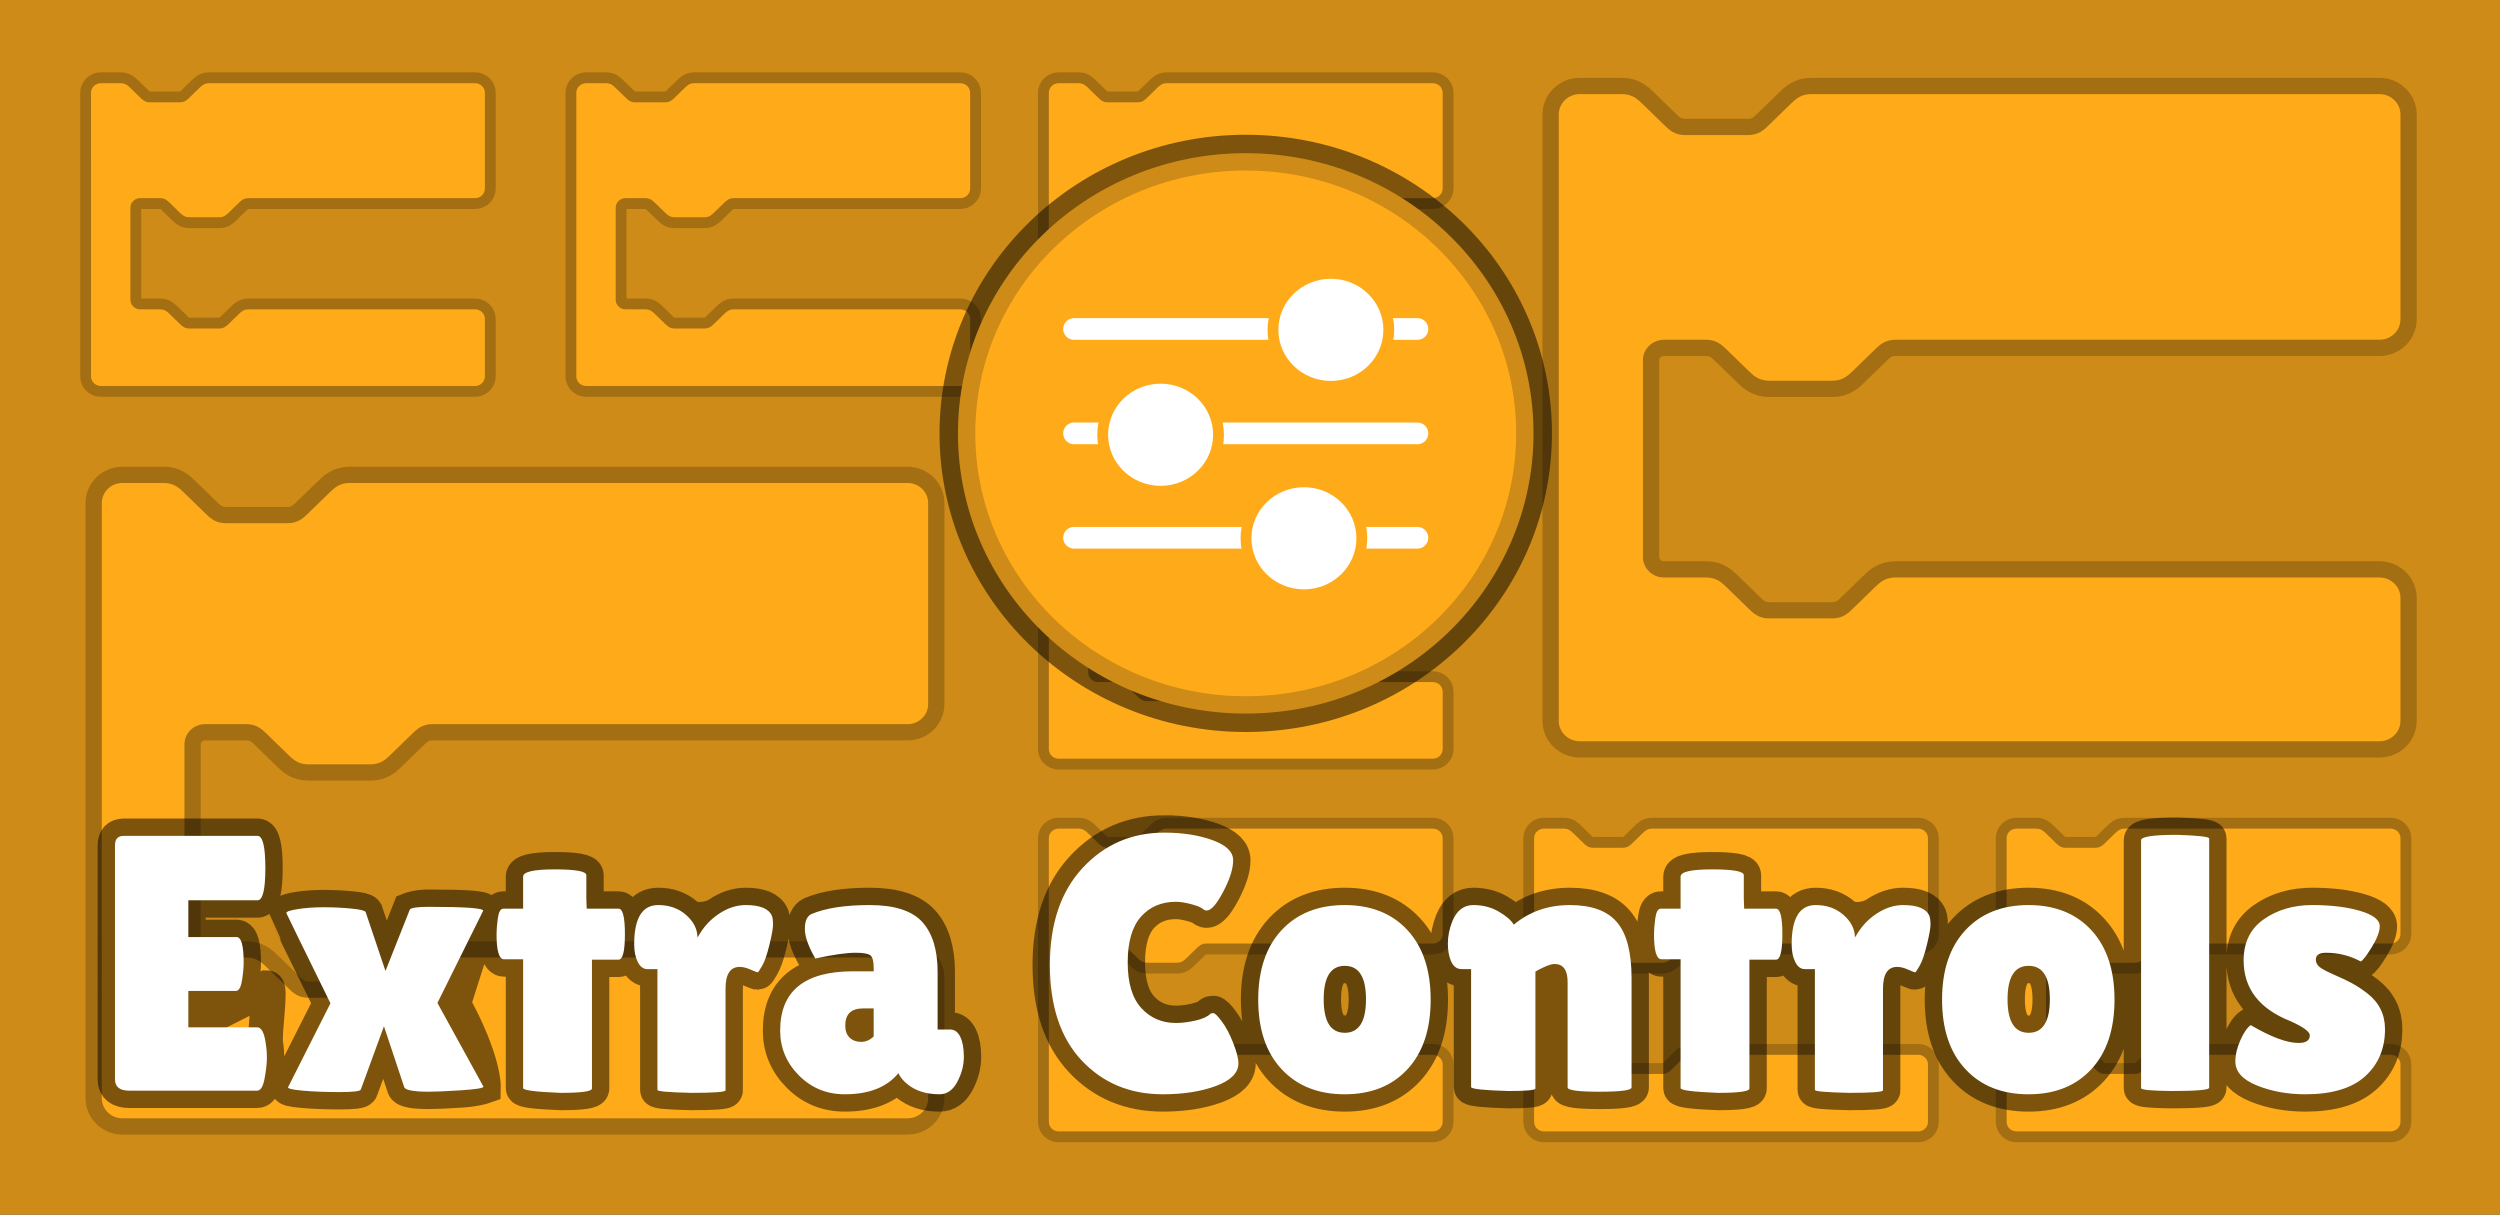<svg version="1.1" xmlns="http://www.w3.org/2000/svg" xmlns:xlink="http://www.w3.org/1999/xlink" width="576.516" height="280.099" viewBox="0,0,576.516,280.099"><rect x="0" y="0" width="576.516" height="280.099" fill="#333333" stroke="none"/><g transform="translate(-32.983,-39.701)"><g stroke-miterlimit="10"><path d="M32.983,319.799v-280.099h576.516v280.099z" fill="#cf8b17" stroke="none" stroke-width="0" stroke-linecap="butt"/><path d="M53.974,61.095c0,-1.22 1.017,-2.209 2.271,-2.209h4.541c1.135,0 1.703,0.552 2.271,1.104l2.271,2.209c0.568,0.552 1.135,1.104 2.271,1.104h6.812c1.135,0 1.703,-0.552 2.271,-1.104l2.271,-2.209c0.568,-0.552 1.135,-1.104 2.271,-1.104h61.304c1.254,0 2.271,0.989 2.271,2.209v22.088c0,1.22 -1.017,2.209 -2.271,2.209h-52.222c-1.135,0 -1.703,0.552 -2.271,1.104l-2.271,2.209c-0.568,0.552 -1.135,1.104 -2.271,1.104h-6.812c-1.135,0 -1.703,-0.552 -2.271,-1.104l-2.271,-2.209c-0.568,-0.552 -1.135,-1.104 -2.271,-1.104h-4.541c-1.254,0 -2.271,0.989 -2.271,2.209v21.233c0,1.22 1.017,2.209 2.271,2.209h4.541c1.135,0 1.703,0.552 2.271,1.104l2.271,2.209c0.568,0.552 1.135,1.104 2.271,1.104h6.812c1.135,0 1.703,-0.552 2.271,-1.104l2.271,-2.209c0.568,-0.552 1.135,-1.104 2.271,-1.104h52.222c1.254,0 2.271,0.989 2.271,2.209v13.253c0,1.22 -1.017,2.209 -2.271,2.209h-86.279c-1.254,0 -2.271,-0.989 -2.271,-2.209z" fill="none" stroke-opacity="0.208" stroke="#000000" stroke-width="5" stroke-linecap="butt"/><path d="M53.974,61.095c0,-1.22 1.017,-2.209 2.271,-2.209h4.541c1.135,0 1.703,0.552 2.271,1.104l2.271,2.209c0.568,0.552 1.135,1.104 2.271,1.104h6.812c1.135,0 1.703,-0.552 2.271,-1.104l2.271,-2.209c0.568,-0.552 1.135,-1.104 2.271,-1.104h61.304c1.254,0 2.271,0.989 2.271,2.209v22.088c0,1.22 -1.017,2.209 -2.271,2.209h-52.222c-1.135,0 -1.703,0.552 -2.271,1.104l-2.271,2.209c-0.568,0.552 -1.135,1.104 -2.271,1.104h-6.812c-1.135,0 -1.703,-0.552 -2.271,-1.104l-2.271,-2.209c-0.568,-0.552 -1.135,-1.104 -2.271,-1.104h-4.541c-1.254,0 -2.271,0.989 -2.271,2.209v21.233c0,1.22 1.017,2.209 2.271,2.209h4.541c1.135,0 1.703,0.552 2.271,1.104l2.271,2.209c0.568,0.552 1.135,1.104 2.271,1.104h6.812c1.135,0 1.703,-0.552 2.271,-1.104l2.271,-2.209c0.568,-0.552 1.135,-1.104 2.271,-1.104h52.222c1.254,0 2.271,0.989 2.271,2.209v13.253c0,1.22 -1.017,2.209 -2.271,2.209h-86.279c-1.254,0 -2.271,-0.989 -2.271,-2.209z" fill="#ffab19" stroke-opacity="0.2" stroke="#000000" stroke-width="0" stroke-linecap="butt"/><path d="M56.458,155.715c0,-2.56 2.133,-4.635 4.764,-4.635h9.528c2.382,0 3.573,1.159 4.764,2.317l4.764,4.635c1.191,1.159 2.382,2.317 4.764,2.317h14.292c2.382,0 3.573,-1.159 4.764,-2.317l4.764,-4.635c1.191,-1.159 2.382,-2.317 4.764,-2.317h128.63c2.631,0 4.764,2.075 4.764,4.635v46.347c0,2.56 -2.133,4.635 -4.764,4.635h-109.574c-2.382,0 -3.573,1.159 -4.764,2.317l-4.764,4.635c-1.191,1.159 -2.382,2.317 -4.764,2.317h-14.292c-2.382,0 -3.573,-1.159 -4.764,-2.317l-4.764,-4.635c-1.191,-1.159 -2.382,-2.317 -4.764,-2.317h-9.528c-2.631,0 -4.764,2.075 -4.764,4.635v44.551c0,2.56 2.133,4.635 4.764,4.635h9.528c2.382,0 3.573,1.159 4.764,2.317l4.764,4.635c1.191,1.159 2.382,2.317 4.764,2.317h14.292c2.382,0 3.573,-1.159 4.764,-2.317l4.764,-4.635c1.191,-1.159 2.382,-2.317 4.764,-2.317h109.574c2.631,0 4.764,2.075 4.764,4.635v27.808c0,2.56 -2.133,4.635 -4.764,4.635h-181.035c-2.631,0 -4.764,-2.075 -4.764,-4.635z" fill="none" stroke-opacity="0.208" stroke="#000000" stroke-width="7.5" stroke-linecap="butt"/><path d="M56.458,155.715c0,-2.56 2.133,-4.635 4.764,-4.635h9.528c2.382,0 3.573,1.159 4.764,2.317l4.764,4.635c1.191,1.159 2.382,2.317 4.764,2.317h14.292c2.382,0 3.573,-1.159 4.764,-2.317l4.764,-4.635c1.191,-1.159 2.382,-2.317 4.764,-2.317h128.63c2.631,0 4.764,2.075 4.764,4.635v46.347c0,2.56 -2.133,4.635 -4.764,4.635h-109.574c-2.382,0 -3.573,1.159 -4.764,2.317l-4.764,4.635c-1.191,1.159 -2.382,2.317 -4.764,2.317h-14.292c-2.382,0 -3.573,-1.159 -4.764,-2.317l-4.764,-4.635c-1.191,-1.159 -2.382,-2.317 -4.764,-2.317h-9.528c-2.631,0 -4.764,2.075 -4.764,4.635v44.551c0,2.56 2.133,4.635 4.764,4.635h9.528c2.382,0 3.573,1.159 4.764,2.317l4.764,4.635c1.191,1.159 2.382,2.317 4.764,2.317h14.292c2.382,0 3.573,-1.159 4.764,-2.317l4.764,-4.635c1.191,-1.159 2.382,-2.317 4.764,-2.317h109.574c2.631,0 4.764,2.075 4.764,4.635v27.808c0,2.56 -2.133,4.635 -4.764,4.635h-181.035c-2.631,0 -4.764,-2.075 -4.764,-4.635z" fill="#ffab19" stroke-opacity="0.2" stroke="#000000" stroke-width="0" stroke-linecap="butt"/><path d="M165.884,61.095c0,-1.22 1.017,-2.209 2.271,-2.209h4.541c1.135,0 1.703,0.552 2.271,1.104l2.271,2.209c0.568,0.552 1.135,1.104 2.271,1.104h6.812c1.135,0 1.703,-0.552 2.271,-1.104l2.271,-2.209c0.568,-0.552 1.135,-1.104 2.271,-1.104h61.304c1.254,0 2.271,0.989 2.271,2.209v22.088c0,1.22 -1.017,2.209 -2.271,2.209h-52.222c-1.135,0 -1.703,0.552 -2.271,1.104l-2.271,2.209c-0.568,0.552 -1.135,1.104 -2.271,1.104h-6.812c-1.135,0 -1.703,-0.552 -2.271,-1.104l-2.271,-2.209c-0.568,-0.552 -1.135,-1.104 -2.271,-1.104h-4.541c-1.254,0 -2.271,0.989 -2.271,2.209v21.233c0,1.22 1.017,2.209 2.271,2.209h4.541c1.135,0 1.703,0.552 2.271,1.104l2.271,2.209c0.568,0.552 1.135,1.104 2.271,1.104h6.812c1.135,0 1.703,-0.552 2.271,-1.104l2.271,-2.209c0.568,-0.552 1.135,-1.104 2.271,-1.104h52.222c1.254,0 2.271,0.989 2.271,2.209v13.253c0,1.22 -1.017,2.209 -2.271,2.209h-86.279c-1.254,0 -2.271,-0.989 -2.271,-2.209z" fill="none" stroke-opacity="0.208" stroke="#000000" stroke-width="5" stroke-linecap="butt"/><path d="M165.884,61.095c0,-1.22 1.017,-2.209 2.271,-2.209h4.541c1.135,0 1.703,0.552 2.271,1.104l2.271,2.209c0.568,0.552 1.135,1.104 2.271,1.104h6.812c1.135,0 1.703,-0.552 2.271,-1.104l2.271,-2.209c0.568,-0.552 1.135,-1.104 2.271,-1.104h61.304c1.254,0 2.271,0.989 2.271,2.209v22.088c0,1.22 -1.017,2.209 -2.271,2.209h-52.222c-1.135,0 -1.703,0.552 -2.271,1.104l-2.271,2.209c-0.568,0.552 -1.135,1.104 -2.271,1.104h-6.812c-1.135,0 -1.703,-0.552 -2.271,-1.104l-2.271,-2.209c-0.568,-0.552 -1.135,-1.104 -2.271,-1.104h-4.541c-1.254,0 -2.271,0.989 -2.271,2.209v21.233c0,1.22 1.017,2.209 2.271,2.209h4.541c1.135,0 1.703,0.552 2.271,1.104l2.271,2.209c0.568,0.552 1.135,1.104 2.271,1.104h6.812c1.135,0 1.703,-0.552 2.271,-1.104l2.271,-2.209c0.568,-0.552 1.135,-1.104 2.271,-1.104h52.222c1.254,0 2.271,0.989 2.271,2.209v13.253c0,1.22 -1.017,2.209 -2.271,2.209h-86.279c-1.254,0 -2.271,-0.989 -2.271,-2.209z" fill="#ffab19" stroke-opacity="0.2" stroke="#000000" stroke-width="0" stroke-linecap="butt"/><path d="M274.849,61.095c0,-1.22 1.017,-2.209 2.271,-2.209h4.541c1.135,0 1.703,0.552 2.271,1.104l2.271,2.209c0.568,0.552 1.135,1.104 2.271,1.104h6.812c1.135,0 1.703,-0.552 2.271,-1.104l2.271,-2.209c0.568,-0.552 1.135,-1.104 2.271,-1.104h61.304c1.254,0 2.271,0.989 2.271,2.209v22.088c0,1.22 -1.017,2.209 -2.271,2.209h-52.222c-1.135,0 -1.703,0.552 -2.271,1.104l-2.271,2.209c-0.568,0.552 -1.135,1.104 -2.271,1.104h-6.812c-1.135,0 -1.703,-0.552 -2.271,-1.104l-2.271,-2.209c-0.568,-0.552 -1.135,-1.104 -2.271,-1.104h-4.541c-1.254,0 -2.271,0.989 -2.271,2.209v21.233c0,1.22 1.017,2.209 2.271,2.209h4.541c1.135,0 1.703,0.552 2.271,1.104l2.271,2.209c0.568,0.552 1.135,1.104 2.271,1.104h6.812c1.135,0 1.703,-0.552 2.271,-1.104l2.271,-2.209c0.568,-0.552 1.135,-1.104 2.271,-1.104h52.222c1.254,0 2.271,0.989 2.271,2.209v13.253c0,1.22 -1.017,2.209 -2.271,2.209h-86.279c-1.254,0 -2.271,-0.989 -2.271,-2.209z" fill="none" stroke-opacity="0.208" stroke="#000000" stroke-width="5" stroke-linecap="butt"/><path d="M274.849,61.095c0,-1.22 1.017,-2.209 2.271,-2.209h4.541c1.135,0 1.703,0.552 2.271,1.104l2.271,2.209c0.568,0.552 1.135,1.104 2.271,1.104h6.812c1.135,0 1.703,-0.552 2.271,-1.104l2.271,-2.209c0.568,-0.552 1.135,-1.104 2.271,-1.104h61.304c1.254,0 2.271,0.989 2.271,2.209v22.088c0,1.22 -1.017,2.209 -2.271,2.209h-52.222c-1.135,0 -1.703,0.552 -2.271,1.104l-2.271,2.209c-0.568,0.552 -1.135,1.104 -2.271,1.104h-6.812c-1.135,0 -1.703,-0.552 -2.271,-1.104l-2.271,-2.209c-0.568,-0.552 -1.135,-1.104 -2.271,-1.104h-4.541c-1.254,0 -2.271,0.989 -2.271,2.209v21.233c0,1.22 1.017,2.209 2.271,2.209h4.541c1.135,0 1.703,0.552 2.271,1.104l2.271,2.209c0.568,0.552 1.135,1.104 2.271,1.104h6.812c1.135,0 1.703,-0.552 2.271,-1.104l2.271,-2.209c0.568,-0.552 1.135,-1.104 2.271,-1.104h52.222c1.254,0 2.271,0.989 2.271,2.209v13.253c0,1.22 -1.017,2.209 -2.271,2.209h-86.279c-1.254,0 -2.271,-0.989 -2.271,-2.209z" fill="#ffab19" stroke-opacity="0.2" stroke="#000000" stroke-width="0" stroke-linecap="butt"/><path d="M274.849,147.045c0,-1.22 1.017,-2.209 2.271,-2.209h4.541c1.135,0 1.703,0.552 2.271,1.104l2.271,2.209c0.568,0.552 1.135,1.104 2.271,1.104h6.812c1.135,0 1.703,-0.552 2.271,-1.104l2.271,-2.209c0.568,-0.552 1.135,-1.104 2.271,-1.104h61.304c1.254,0 2.271,0.989 2.271,2.209v22.088c0,1.22 -1.017,2.209 -2.271,2.209h-52.222c-1.135,0 -1.703,0.552 -2.271,1.104l-2.271,2.209c-0.568,0.552 -1.135,1.104 -2.271,1.104h-6.812c-1.135,0 -1.703,-0.552 -2.271,-1.104l-2.271,-2.209c-0.568,-0.552 -1.135,-1.104 -2.271,-1.104h-4.541c-1.254,0 -2.271,0.989 -2.271,2.209v21.233c0,1.22 1.017,2.209 2.271,2.209h4.541c1.135,0 1.703,0.552 2.271,1.104l2.271,2.209c0.568,0.552 1.135,1.104 2.271,1.104h6.812c1.135,0 1.703,-0.552 2.271,-1.104l2.271,-2.209c0.568,-0.552 1.135,-1.104 2.271,-1.104h52.222c1.254,0 2.271,0.989 2.271,2.209v13.253c0,1.22 -1.017,2.209 -2.271,2.209h-86.279c-1.254,0 -2.271,-0.989 -2.271,-2.209z" fill="none" stroke-opacity="0.208" stroke="#000000" stroke-width="5" stroke-linecap="butt"/><path d="M274.849,147.045c0,-1.22 1.017,-2.209 2.271,-2.209h4.541c1.135,0 1.703,0.552 2.271,1.104l2.271,2.209c0.568,0.552 1.135,1.104 2.271,1.104h6.812c1.135,0 1.703,-0.552 2.271,-1.104l2.271,-2.209c0.568,-0.552 1.135,-1.104 2.271,-1.104h61.304c1.254,0 2.271,0.989 2.271,2.209v22.088c0,1.22 -1.017,2.209 -2.271,2.209h-52.222c-1.135,0 -1.703,0.552 -2.271,1.104l-2.271,2.209c-0.568,0.552 -1.135,1.104 -2.271,1.104h-6.812c-1.135,0 -1.703,-0.552 -2.271,-1.104l-2.271,-2.209c-0.568,-0.552 -1.135,-1.104 -2.271,-1.104h-4.541c-1.254,0 -2.271,0.989 -2.271,2.209v21.233c0,1.22 1.017,2.209 2.271,2.209h4.541c1.135,0 1.703,0.552 2.271,1.104l2.271,2.209c0.568,0.552 1.135,1.104 2.271,1.104h6.812c1.135,0 1.703,-0.552 2.271,-1.104l2.271,-2.209c0.568,-0.552 1.135,-1.104 2.271,-1.104h52.222c1.254,0 2.271,0.989 2.271,2.209v13.253c0,1.22 -1.017,2.209 -2.271,2.209h-86.279c-1.254,0 -2.271,-0.989 -2.271,-2.209z" fill="#ffab19" stroke-opacity="0.2" stroke="#000000" stroke-width="0" stroke-linecap="butt"/><path d="M274.849,232.995c0,-1.22 1.017,-2.209 2.271,-2.209h4.541c1.135,0 1.703,0.552 2.271,1.104l2.271,2.209c0.568,0.552 1.135,1.104 2.271,1.104h6.812c1.135,0 1.703,-0.552 2.271,-1.104l2.271,-2.209c0.568,-0.552 1.135,-1.104 2.271,-1.104h61.304c1.254,0 2.271,0.989 2.271,2.209v22.088c0,1.22 -1.017,2.209 -2.271,2.209h-52.222c-1.135,0 -1.703,0.552 -2.271,1.104l-2.271,2.209c-0.568,0.552 -1.135,1.104 -2.271,1.104h-6.812c-1.135,0 -1.703,-0.552 -2.271,-1.104l-2.271,-2.209c-0.568,-0.552 -1.135,-1.104 -2.271,-1.104h-4.541c-1.254,0 -2.271,0.989 -2.271,2.209v21.233c0,1.22 1.017,2.209 2.271,2.209h4.541c1.135,0 1.703,0.552 2.271,1.104l2.271,2.209c0.568,0.552 1.135,1.104 2.271,1.104h6.812c1.135,0 1.703,-0.552 2.271,-1.104l2.271,-2.209c0.568,-0.552 1.135,-1.104 2.271,-1.104h52.222c1.254,0 2.271,0.989 2.271,2.209v13.253c0,1.22 -1.017,2.209 -2.271,2.209h-86.279c-1.254,0 -2.271,-0.989 -2.271,-2.209z" fill="none" stroke-opacity="0.208" stroke="#000000" stroke-width="5" stroke-linecap="butt"/><path d="M274.849,232.995c0,-1.22 1.017,-2.209 2.271,-2.209h4.541c1.135,0 1.703,0.552 2.271,1.104l2.271,2.209c0.568,0.552 1.135,1.104 2.271,1.104h6.812c1.135,0 1.703,-0.552 2.271,-1.104l2.271,-2.209c0.568,-0.552 1.135,-1.104 2.271,-1.104h61.304c1.254,0 2.271,0.989 2.271,2.209v22.088c0,1.22 -1.017,2.209 -2.271,2.209h-52.222c-1.135,0 -1.703,0.552 -2.271,1.104l-2.271,2.209c-0.568,0.552 -1.135,1.104 -2.271,1.104h-6.812c-1.135,0 -1.703,-0.552 -2.271,-1.104l-2.271,-2.209c-0.568,-0.552 -1.135,-1.104 -2.271,-1.104h-4.541c-1.254,0 -2.271,0.989 -2.271,2.209v21.233c0,1.22 1.017,2.209 2.271,2.209h4.541c1.135,0 1.703,0.552 2.271,1.104l2.271,2.209c0.568,0.552 1.135,1.104 2.271,1.104h6.812c1.135,0 1.703,-0.552 2.271,-1.104l2.271,-2.209c0.568,-0.552 1.135,-1.104 2.271,-1.104h52.222c1.254,0 2.271,0.989 2.271,2.209v13.253c0,1.22 -1.017,2.209 -2.271,2.209h-86.279c-1.254,0 -2.271,-0.989 -2.271,-2.209z" fill="#ffab19" stroke-opacity="0.2" stroke="#000000" stroke-width="0" stroke-linecap="butt"/><path d="M386.759,232.995c0,-1.22 1.017,-2.209 2.271,-2.209h4.541c1.135,0 1.703,0.552 2.271,1.104l2.271,2.209c0.568,0.552 1.135,1.104 2.271,1.104h6.812c1.135,0 1.703,-0.552 2.271,-1.104l2.271,-2.209c0.568,-0.552 1.135,-1.104 2.271,-1.104h61.304c1.254,0 2.271,0.989 2.271,2.209v22.088c0,1.22 -1.017,2.209 -2.271,2.209h-52.222c-1.135,0 -1.703,0.552 -2.271,1.104l-2.271,2.209c-0.568,0.552 -1.135,1.104 -2.271,1.104h-6.812c-1.135,0 -1.703,-0.552 -2.271,-1.104l-2.271,-2.209c-0.568,-0.552 -1.135,-1.104 -2.271,-1.104h-4.541c-1.254,0 -2.271,0.989 -2.271,2.209v21.233c0,1.22 1.017,2.209 2.271,2.209h4.541c1.135,0 1.703,0.552 2.271,1.104l2.271,2.209c0.568,0.552 1.135,1.104 2.271,1.104h6.812c1.135,0 1.703,-0.552 2.271,-1.104l2.271,-2.209c0.568,-0.552 1.135,-1.104 2.271,-1.104h52.222c1.254,0 2.271,0.989 2.271,2.209v13.253c0,1.22 -1.017,2.209 -2.271,2.209h-86.279c-1.254,0 -2.271,-0.989 -2.271,-2.209z" fill="none" stroke-opacity="0.208" stroke="#000000" stroke-width="5" stroke-linecap="butt"/><path d="M386.759,232.995c0,-1.22 1.017,-2.209 2.271,-2.209h4.541c1.135,0 1.703,0.552 2.271,1.104l2.271,2.209c0.568,0.552 1.135,1.104 2.271,1.104h6.812c1.135,0 1.703,-0.552 2.271,-1.104l2.271,-2.209c0.568,-0.552 1.135,-1.104 2.271,-1.104h61.304c1.254,0 2.271,0.989 2.271,2.209v22.088c0,1.22 -1.017,2.209 -2.271,2.209h-52.222c-1.135,0 -1.703,0.552 -2.271,1.104l-2.271,2.209c-0.568,0.552 -1.135,1.104 -2.271,1.104h-6.812c-1.135,0 -1.703,-0.552 -2.271,-1.104l-2.271,-2.209c-0.568,-0.552 -1.135,-1.104 -2.271,-1.104h-4.541c-1.254,0 -2.271,0.989 -2.271,2.209v21.233c0,1.22 1.017,2.209 2.271,2.209h4.541c1.135,0 1.703,0.552 2.271,1.104l2.271,2.209c0.568,0.552 1.135,1.104 2.271,1.104h6.812c1.135,0 1.703,-0.552 2.271,-1.104l2.271,-2.209c0.568,-0.552 1.135,-1.104 2.271,-1.104h52.222c1.254,0 2.271,0.989 2.271,2.209v13.253c0,1.22 -1.017,2.209 -2.271,2.209h-86.279c-1.254,0 -2.271,-0.989 -2.271,-2.209z" fill="#ffab19" stroke-opacity="0.2" stroke="#000000" stroke-width="0" stroke-linecap="butt"/><path d="M392.441,66.123c0,-2.607 2.173,-4.721 4.853,-4.721h9.705c2.426,0 3.639,1.18 4.853,2.36l4.853,4.721c1.213,1.18 2.426,2.36 4.853,2.36h14.558c2.426,0 3.639,-1.18 4.853,-2.36l4.853,-4.721c1.213,-1.18 2.426,-2.36 4.853,-2.36h131.02c2.68,0 4.853,2.114 4.853,4.721v47.208c0,2.607 -2.173,4.721 -4.853,4.721h-111.609c-2.426,0 -3.639,1.18 -4.853,2.36l-4.853,4.721c-1.213,1.18 -2.426,2.36 -4.853,2.36h-14.558c-2.426,0 -3.639,-1.18 -4.853,-2.36l-4.853,-4.721c-1.213,-1.18 -2.426,-2.36 -4.853,-2.36h-9.705c-2.68,0 -4.853,2.114 -4.853,4.721v45.379c0,2.607 2.173,4.721 4.853,4.721h9.705c2.426,0 3.639,1.18 4.853,2.36l4.853,4.721c1.213,1.18 2.426,2.36 4.853,2.36h14.558c2.426,0 3.639,-1.18 4.853,-2.36l4.853,-4.721c1.213,-1.18 2.426,-2.36 4.853,-2.36h111.609c2.68,0 4.853,2.114 4.853,4.721v28.325c0,2.607 -2.173,4.721 -4.853,4.721h-184.398c-2.68,0 -4.853,-2.114 -4.853,-4.721z" fill="none" stroke-opacity="0.208" stroke="#000000" stroke-width="7.5" stroke-linecap="butt"/><path d="M392.441,66.123c0,-2.607 2.173,-4.721 4.853,-4.721h9.705c2.426,0 3.639,1.18 4.853,2.36l4.853,4.721c1.213,1.18 2.426,2.36 4.853,2.36h14.558c2.426,0 3.639,-1.18 4.853,-2.36l4.853,-4.721c1.213,-1.18 2.426,-2.36 4.853,-2.36h131.02c2.68,0 4.853,2.114 4.853,4.721v47.208c0,2.607 -2.173,4.721 -4.853,4.721h-111.609c-2.426,0 -3.639,1.18 -4.853,2.36l-4.853,4.721c-1.213,1.18 -2.426,2.36 -4.853,2.36h-14.558c-2.426,0 -3.639,-1.18 -4.853,-2.36l-4.853,-4.721c-1.213,-1.18 -2.426,-2.36 -4.853,-2.36h-9.705c-2.68,0 -4.853,2.114 -4.853,4.721v45.379c0,2.607 2.173,4.721 4.853,4.721h9.705c2.426,0 3.639,1.18 4.853,2.36l4.853,4.721c1.213,1.18 2.426,2.36 4.853,2.36h14.558c2.426,0 3.639,-1.18 4.853,-2.36l4.853,-4.721c1.213,-1.18 2.426,-2.36 4.853,-2.36h111.609c2.68,0 4.853,2.114 4.853,4.721v28.325c0,2.607 -2.173,4.721 -4.853,4.721h-184.398c-2.68,0 -4.853,-2.114 -4.853,-4.721z" fill="#ffab19" stroke-opacity="0.2" stroke="#000000" stroke-width="0" stroke-linecap="butt"/><path d="M495.724,232.995c0,-1.22 1.017,-2.209 2.271,-2.209h4.541c1.135,0 1.703,0.552 2.271,1.104l2.271,2.209c0.568,0.552 1.135,1.104 2.271,1.104h6.812c1.135,0 1.703,-0.552 2.271,-1.104l2.271,-2.209c0.568,-0.552 1.135,-1.104 2.271,-1.104h61.304c1.254,0 2.271,0.989 2.271,2.209v22.088c0,1.22 -1.017,2.209 -2.271,2.209h-52.222c-1.135,0 -1.703,0.552 -2.271,1.104l-2.271,2.209c-0.568,0.552 -1.135,1.104 -2.271,1.104h-6.812c-1.135,0 -1.703,-0.552 -2.271,-1.104l-2.271,-2.209c-0.568,-0.552 -1.135,-1.104 -2.271,-1.104h-4.541c-1.254,0 -2.271,0.989 -2.271,2.209v21.233c0,1.22 1.017,2.209 2.271,2.209h4.541c1.135,0 1.703,0.552 2.271,1.104l2.271,2.209c0.568,0.552 1.135,1.104 2.271,1.104h6.812c1.135,0 1.703,-0.552 2.271,-1.104l2.271,-2.209c0.568,-0.552 1.135,-1.104 2.271,-1.104h52.222c1.254,0 2.271,0.989 2.271,2.209v13.253c0,1.22 -1.017,2.209 -2.271,2.209h-86.279c-1.254,0 -2.271,-0.989 -2.271,-2.209z" fill="none" stroke-opacity="0.208" stroke="#000000" stroke-width="5" stroke-linecap="butt"/><path d="M495.724,232.995c0,-1.22 1.017,-2.209 2.271,-2.209h4.541c1.135,0 1.703,0.552 2.271,1.104l2.271,2.209c0.568,0.552 1.135,1.104 2.271,1.104h6.812c1.135,0 1.703,-0.552 2.271,-1.104l2.271,-2.209c0.568,-0.552 1.135,-1.104 2.271,-1.104h61.304c1.254,0 2.271,0.989 2.271,2.209v22.088c0,1.22 -1.017,2.209 -2.271,2.209h-52.222c-1.135,0 -1.703,0.552 -2.271,1.104l-2.271,2.209c-0.568,0.552 -1.135,1.104 -2.271,1.104h-6.812c-1.135,0 -1.703,-0.552 -2.271,-1.104l-2.271,-2.209c-0.568,-0.552 -1.135,-1.104 -2.271,-1.104h-4.541c-1.254,0 -2.271,0.989 -2.271,2.209v21.233c0,1.22 1.017,2.209 2.271,2.209h4.541c1.135,0 1.703,0.552 2.271,1.104l2.271,2.209c0.568,0.552 1.135,1.104 2.271,1.104h6.812c1.135,0 1.703,-0.552 2.271,-1.104l2.271,-2.209c0.568,-0.552 1.135,-1.104 2.271,-1.104h52.222c1.254,0 2.271,0.989 2.271,2.209v13.253c0,1.22 -1.017,2.209 -2.271,2.209h-86.279c-1.254,0 -2.271,-0.989 -2.271,-2.209z" fill="#ffab19" stroke-opacity="0.2" stroke="#000000" stroke-width="0" stroke-linecap="butt"/><path d="M87.537,255.79c1.09,0 1.634,1.962 1.634,5.885c0,1.169 -0.129,2.552 -0.388,4.147c-0.258,1.595 -0.73,2.393 -1.415,2.393h-10.952v8.393l18.116,-9.141c0.977,0 -0.609,10.37 -0.272,12.829c0.18,1.071 0.27,2.207 0.27,3.409c0,1.202 -0.174,2.754 -0.522,4.655c-0.348,1.901 -0.921,2.852 -1.719,2.852h-29.503c-2.19,0 -3.286,-0.869 -3.286,-2.606v-53.962c0,-1.453 0.663,-2.18 1.988,-2.18h30.885c1.202,0 1.803,2.475 1.803,7.425c0,4.95 -0.601,7.425 -1.803,7.425h-15.957v8.475zM131.786,248.824c8.627,0 12.828,0.311 12.603,0.934l-6.85,21.466c7.077,12.873 6.934,19.071 6.934,19.071c0,0 -1.724,0.606 -5.173,0.836c-3.449,0.219 -5.892,0.328 -7.33,0.328c-3.628,0 -5.555,-0.361 -5.779,-1.082c0,0 -2.645,-7.942 -3.499,-10.507c-0.494,-1.482 -2.087,-0.995 -2.717,0.727c-0.986,2.695 -3.793,10.37 -3.793,10.37c-0.124,0.382 -1.769,0.574 -4.937,0.574c-3.156,0 -5.97,-0.109 -8.442,-0.328c-2.471,-0.219 -3.595,-0.497 -3.37,-0.836l9.756,-19.31c-6.785,-13.813 -10.177,-20.752 -10.177,-20.818c0,-0.328 0.876,-0.628 2.629,-0.902c1.752,-0.284 3.735,-0.426 5.948,-0.426c2.213,0 4.325,0.098 6.335,0.295c2.022,0.186 3.145,0.448 3.37,0.787c0,0 2.811,8.346 3.631,10.779c0.42,1.246 1.486,1.478 1.934,0.347c0.971,-2.45 4.612,-11.634 4.612,-11.634c0,0 1.674,-0.672 4.314,-0.672zM169.493,290.705c0,0.678 -2.415,1.016 -7.245,1.016c-5.751,-0.229 -8.627,-0.596 -8.627,-1.098v-29.702h-4.398c-1.157,0 -1.735,-1.934 -1.735,-5.803c0,-1.005 0.101,-2.235 0.303,-3.688c0.202,-1.453 0.623,-2.18 1.264,-2.18h4.566v-7.393c0,-1.115 2.426,-1.672 7.279,-1.672c4.864,0 7.296,0.448 7.296,1.344v5.377l0.084,2.344h7.346c0.977,0 1.466,1.962 1.466,5.885c0,3.912 -0.489,5.868 -1.466,5.868h-6.133zM200.296,291.131c0,0.393 -2.617,0.59 -7.852,0.59c-5.235,-0.12 -7.852,-0.344 -7.852,-0.672v-27.866h-2.325c-0.921,0 -1.657,-0.546 -2.207,-1.639c-0.55,-1.093 -0.826,-2.448 -0.826,-4.065c0,-6.043 1.842,-9.065 5.527,-9.065c2.584,0 4.74,0.77 6.47,2.311c1.73,1.53 5.42,1.12 7.464,-0.246c2.044,-1.377 4.128,-2.065 6.251,-2.065c3.336,0 5.353,0.836 6.049,2.508c0.168,0.448 0.253,1.109 0.253,1.983c0,0.863 -0.275,2.415 -0.826,4.655c-0.539,2.24 -1.101,3.863 -1.685,4.868c-0.573,1.005 -0.915,1.508 -1.028,1.508c-0.112,0 -0.646,-0.208 -1.601,-0.623c-0.944,-0.426 -1.792,-0.639 -2.544,-0.639c-2.179,0 -3.269,1.677 -3.269,5.032zM220.996,260.741c-1.606,-2.798 -2.409,-5.076 -2.409,-6.835c0,-1.759 0.489,-2.89 1.466,-3.393c3.269,-1.399 7.762,-2.098 13.48,-2.098c5.729,0 9.773,1.3 12.132,3.901c2.359,2.601 3.538,6.447 3.538,11.54v13.261h2.932c0.977,0 1.741,0.563 2.292,1.688c0.55,1.115 0.826,2.65 0.826,4.606c0,1.956 -0.505,3.885 -1.516,5.786c-1.011,1.901 -2.376,2.852 -4.094,2.852c-3.112,0 -5.617,-0.809 -7.515,-2.426c-0.854,-0.678 -1.511,-1.492 -1.971,-2.442c-2.651,3.246 -6.768,4.868 -12.351,4.868c-4.19,0 -7.723,-1.453 -10.598,-4.36c-2.876,-2.907 -4.313,-6.349 -4.313,-10.327c0,-9.114 5.605,-13.671 16.816,-13.671h4.752v-0.852c0,-1.453 -0.247,-2.388 -0.741,-2.803c-0.483,-0.415 -1.618,-0.623 -3.404,-0.623c-2.19,0 -5.296,0.443 -9.318,1.328zM227.905,276.198c0,1.224 0.343,2.158 1.028,2.803c0.685,0.645 1.561,0.967 2.629,0.967c1.067,0 2.033,-0.421 2.898,-1.262v-6.458h-2.426c-2.752,0 -4.128,1.317 -4.128,3.95zM301.48,231.711c4.201,0 7.897,0.574 11.087,1.721c3.19,1.147 4.785,2.699 4.785,4.655c0,1.956 -0.764,4.377 -2.292,7.262c-1.516,2.885 -2.791,4.327 -3.825,4.327c-0.292,0 -0.623,-0.153 -0.994,-0.459c-0.371,-0.317 -1.236,-0.656 -2.595,-1.016c-1.348,-0.361 -2.511,-0.541 -3.488,-0.541c-3.336,0 -6.027,1.147 -8.071,3.442c-2.033,2.295 -3.05,5.808 -3.05,10.54c0,4.721 1.045,8.229 3.134,10.524c2.101,2.295 4.763,3.442 7.987,3.442c1.326,0 2.808,-0.18 4.448,-0.541c1.64,-0.372 2.803,-0.891 3.488,-1.557c0.112,-0.12 0.343,-0.18 0.691,-0.18c0.348,0 0.994,0.634 1.938,1.901c0.955,1.257 1.831,2.907 2.629,4.95c0.809,2.044 1.213,3.623 1.213,4.737c0,2.186 -1.724,3.923 -5.173,5.213c-3.449,1.279 -7.532,1.918 -12.25,1.918c-7.594,0 -13.833,-2.601 -18.72,-7.803c-4.886,-5.202 -7.33,-12.545 -7.33,-22.031c0,-9.485 2.516,-16.938 7.549,-22.358c5.032,-5.431 11.312,-8.147 18.838,-8.147zM328.529,286.263c-3.595,-3.858 -5.392,-9.201 -5.392,-16.031c0,-6.83 1.797,-12.174 5.392,-16.031c3.595,-3.858 8.442,-5.786 14.541,-5.786c6.1,0 10.93,1.929 14.491,5.786c3.561,3.858 5.341,9.201 5.341,16.031c0,6.83 -1.78,12.174 -5.341,16.031c-3.561,3.858 -8.391,5.786 -14.491,5.786c-6.1,0 -10.947,-1.929 -14.541,-5.786zM343.103,262.429c-3.246,0 -4.87,2.574 -4.87,7.721c0,5.147 1.623,7.721 4.87,7.721c3.258,0 4.886,-2.574 4.886,-7.721c0,-5.147 -1.629,-7.721 -4.886,-7.721zM387.056,290.705c0,0.393 -2.067,0.59 -6.201,0.59c-5.751,-0.164 -8.627,-0.47 -8.627,-0.918v-27.194h-2.241c-1.494,0 -2.471,-1.229 -2.932,-3.688c-0.124,-0.732 -0.185,-1.459 -0.185,-2.18c0,-1.738 0.348,-3.475 1.045,-5.213c1.033,-2.459 2.64,-3.688 4.819,-3.688c2.19,0 4.145,0.503 5.864,1.508c1.73,1.005 2.887,2.011 3.471,3.016c3.617,-3.016 7.925,-4.524 12.924,-4.524c5.01,0 8.633,1.317 10.868,3.95c2.247,2.623 3.37,6.928 3.37,12.917v25.178c0,0.667 -2.46,1 -7.38,1c-4.909,0 -7.363,-0.333 -7.363,-1v-24.26c0,-2.798 -1.005,-4.196 -3.016,-4.196c-0.584,0 -1.393,0.24 -2.426,0.721c-1.033,0.47 -1.696,0.82 -1.988,1.049zM436.411,290.705c0,0.678 -2.415,1.016 -7.245,1.016c-5.751,-0.229 -8.627,-0.596 -8.627,-1.098v-29.702h-4.398c-1.157,0 -1.735,-1.934 -1.735,-5.803c0,-1.005 0.101,-2.235 0.303,-3.688c0.202,-1.453 0.623,-2.18 1.264,-2.18h4.566v-7.393c0,-1.115 2.426,-1.672 7.279,-1.672c4.864,0 7.296,0.448 7.296,1.344v5.377l0.084,2.344h7.346c0.977,0 1.466,1.962 1.466,5.885c0,3.912 -0.489,5.868 -1.466,5.868h-6.133zM467.214,291.131c0,0.393 -2.617,0.59 -7.852,0.59c-5.235,-0.12 -7.852,-0.344 -7.852,-0.672v-27.866h-2.325c-0.921,0 -1.657,-0.546 -2.207,-1.639c-0.55,-1.093 -0.826,-2.448 -0.826,-4.065c0,-6.043 1.842,-9.065 5.527,-9.065c2.584,0 4.74,0.77 6.47,2.311c1.73,1.53 5.42,1.12 7.464,-0.246c2.044,-1.377 4.128,-2.065 6.251,-2.065c3.336,0 5.353,0.836 6.049,2.508c0.168,0.448 0.253,1.109 0.253,1.983c0,0.863 -0.275,2.415 -0.826,4.655c-0.539,2.24 -1.101,3.863 -1.685,4.868c-0.573,1.005 -0.915,1.508 -1.028,1.508c-0.112,0 -0.646,-0.208 -1.601,-0.623c-0.944,-0.426 -1.792,-0.639 -2.544,-0.639c-2.179,0 -3.269,1.677 -3.269,5.032zM486.229,286.263c-3.595,-3.858 -5.392,-9.201 -5.392,-16.031c0,-6.83 1.797,-12.174 5.392,-16.031c3.595,-3.858 8.442,-5.786 14.541,-5.786c6.1,0 10.93,1.929 14.491,5.786c3.561,3.858 5.341,9.201 5.341,16.031c0,6.83 -1.78,12.174 -5.341,16.031c-3.561,3.858 -8.391,5.786 -14.491,5.786c-6.1,0 -10.947,-1.929 -14.541,-5.786zM500.804,262.429c-3.246,0 -4.87,2.574 -4.87,7.721c0,5.147 1.623,7.721 4.87,7.721c3.258,0 4.886,-2.574 4.886,-7.721c0,-5.147 -1.629,-7.721 -4.886,-7.721zM542.432,290.541c0,0.503 -2.932,0.754 -8.795,0.754c-4.606,-0.055 -6.908,-0.279 -6.908,-0.672v-57.158c0,-0.831 2.791,-1.246 8.374,-1.246c4.886,0.164 7.33,0.443 7.33,0.836zM563.049,280.214c1.73,0 2.595,-0.585 2.595,-1.754c0,-0.841 -1.494,-1.934 -4.482,-3.278c-7.189,-2.852 -10.784,-7.524 -10.784,-14.015c0,-4.142 1.55,-7.3 4.65,-9.474c3.112,-2.186 6.835,-3.278 11.171,-3.278c4.347,0 8.026,0.448 11.036,1.344c3.022,0.896 4.533,2.071 4.533,3.524c0,1.224 -0.618,2.847 -1.853,4.868c-1.236,2.011 -2.084,3.098 -2.544,3.262c-2.471,-1.333 -5.145,-2 -8.02,-2c-1.55,0 -2.325,0.53 -2.325,1.59c0,0.667 0.298,1.24 0.893,1.721c0.607,0.47 1.713,1.055 3.319,1.754c1.618,0.699 2.954,1.333 4.01,1.901c1.067,0.557 2.263,1.339 3.589,2.344c2.763,2.12 4.145,4.89 4.145,8.311c0,4.47 -1.528,8.092 -4.583,10.868c-3.044,2.765 -7.644,4.147 -13.8,4.147c-4.078,0 -7.784,-0.672 -11.121,-2.016c-3.336,-1.344 -5.004,-3.191 -5.004,-5.54c0,-1.563 0.388,-3.207 1.163,-4.934c0.775,-1.738 1.567,-2.89 2.376,-3.459c0,0 8.34,4.114 11.036,4.114z" fill="none" stroke-opacity="0.506" stroke="#000000" stroke-width="8" stroke-linecap="square"/><path d="M87.537,255.79c1.09,0 1.634,1.962 1.634,5.885c0,1.169 -0.129,2.552 -0.388,4.147c-0.258,1.595 -0.73,2.393 -1.415,2.393h-10.952v8.393h15.872c0.977,0 1.634,1.229 1.971,3.688c0.18,1.071 0.27,2.207 0.27,3.409c0,1.202 -0.174,2.754 -0.522,4.655c-0.348,1.901 -0.921,2.852 -1.719,2.852h-29.503c-2.19,0 -3.286,-0.869 -3.286,-2.606v-53.962c0,-1.453 0.663,-2.18 1.988,-2.18h30.885c1.202,0 1.803,2.475 1.803,7.425c0,4.95 -0.601,7.425 -1.803,7.425h-15.957v8.475zM127.473,249.496c0.236,-0.448 1.674,-0.672 4.313,-0.672c8.627,0 12.828,0.311 12.603,0.934l-10.531,21.227c7.077,12.873 10.615,19.31 10.615,19.31c0,0.328 -1.724,0.606 -5.173,0.836c-3.449,0.219 -5.892,0.328 -7.33,0.328c-3.628,0 -5.555,-0.361 -5.779,-1.082l-4.667,-14.015l-5.341,14.605c-0.124,0.382 -1.769,0.574 -4.937,0.574c-3.156,0 -5.97,-0.109 -8.442,-0.328c-2.471,-0.219 -3.595,-0.497 -3.37,-0.836l9.756,-19.31c-6.785,-13.813 -10.177,-20.752 -10.177,-20.818c0,-0.328 0.876,-0.628 2.629,-0.902c1.752,-0.284 3.735,-0.426 5.948,-0.426c2.213,0 4.325,0.098 6.335,0.295c2.022,0.186 3.145,0.448 3.37,0.787l4.583,13.605zM169.493,290.705c0,0.678 -2.415,1.016 -7.245,1.016c-5.751,-0.229 -8.627,-0.596 -8.627,-1.098v-29.702h-4.398c-1.157,0 -1.735,-1.934 -1.735,-5.803c0,-1.005 0.101,-2.235 0.303,-3.688c0.202,-1.453 0.623,-2.18 1.264,-2.18h4.566v-7.393c0,-1.115 2.426,-1.672 7.279,-1.672c4.864,0 7.296,0.448 7.296,1.344v5.377l0.084,2.344h7.346c0.977,0 1.466,1.962 1.466,5.885c0,3.912 -0.489,5.868 -1.466,5.868h-6.133zM200.296,291.131c0,0.393 -2.617,0.59 -7.852,0.59c-5.235,-0.12 -7.852,-0.344 -7.852,-0.672v-27.866h-2.325c-0.921,0 -1.657,-0.546 -2.207,-1.639c-0.55,-1.093 -0.826,-2.448 -0.826,-4.065c0,-6.043 1.842,-9.065 5.527,-9.065c2.584,0 4.74,0.77 6.47,2.311c1.73,1.53 2.595,3.278 2.595,5.245c1.202,-2.295 2.825,-4.125 4.87,-5.491c2.044,-1.377 4.128,-2.065 6.251,-2.065c3.336,0 5.353,0.836 6.049,2.508c0.168,0.448 0.253,1.109 0.253,1.983c0,0.863 -0.275,2.415 -0.826,4.655c-0.539,2.24 -1.101,3.863 -1.685,4.868c-0.573,1.005 -0.915,1.508 -1.028,1.508c-0.112,0 -0.646,-0.208 -1.601,-0.623c-0.944,-0.426 -1.792,-0.639 -2.544,-0.639c-2.179,0 -3.269,1.677 -3.269,5.032zM220.996,260.741c-1.606,-2.798 -2.409,-5.076 -2.409,-6.835c0,-1.759 0.489,-2.89 1.466,-3.393c3.269,-1.399 7.762,-2.098 13.48,-2.098c5.729,0 9.773,1.3 12.132,3.901c2.359,2.601 3.538,6.447 3.538,11.54v13.261h2.932c0.977,0 1.741,0.563 2.292,1.688c0.55,1.115 0.826,2.65 0.826,4.606c0,1.956 -0.505,3.885 -1.516,5.786c-1.011,1.901 -2.376,2.852 -4.094,2.852c-3.112,0 -5.617,-0.809 -7.515,-2.426c-0.854,-0.678 -1.511,-1.492 -1.971,-2.442c-2.651,3.246 -6.768,4.868 -12.351,4.868c-4.19,0 -7.723,-1.453 -10.598,-4.36c-2.876,-2.907 -4.313,-6.349 -4.313,-10.327c0,-9.114 5.605,-13.671 16.816,-13.671h4.752v-0.852c0,-1.453 -0.247,-2.388 -0.741,-2.803c-0.483,-0.415 -1.618,-0.623 -3.404,-0.623c-2.19,0 -5.296,0.443 -9.318,1.328zM227.905,276.198c0,1.224 0.343,2.158 1.028,2.803c0.685,0.645 1.561,0.967 2.629,0.967c1.067,0 2.033,-0.421 2.898,-1.262v-6.458h-2.426c-2.752,0 -4.128,1.317 -4.128,3.95zM301.48,231.711c4.201,0 7.897,0.574 11.087,1.721c3.19,1.147 4.785,2.699 4.785,4.655c0,1.956 -0.764,4.377 -2.292,7.262c-1.516,2.885 -2.791,4.327 -3.825,4.327c-0.292,0 -0.623,-0.153 -0.994,-0.459c-0.371,-0.317 -1.236,-0.656 -2.595,-1.016c-1.348,-0.361 -2.511,-0.541 -3.488,-0.541c-3.336,0 -6.027,1.147 -8.071,3.442c-2.033,2.295 -3.05,5.808 -3.05,10.54c0,4.721 1.045,8.229 3.134,10.524c2.101,2.295 4.763,3.442 7.987,3.442c1.326,0 2.808,-0.18 4.448,-0.541c1.64,-0.372 2.803,-0.891 3.488,-1.557c0.112,-0.12 0.343,-0.18 0.691,-0.18c0.348,0 0.994,0.634 1.938,1.901c0.955,1.257 1.831,2.907 2.629,4.95c0.809,2.044 1.213,3.623 1.213,4.737c0,2.186 -1.724,3.923 -5.173,5.213c-3.449,1.279 -7.532,1.918 -12.25,1.918c-7.594,0 -13.833,-2.601 -18.72,-7.803c-4.886,-5.202 -7.33,-12.545 -7.33,-22.031c0,-9.485 2.516,-16.938 7.549,-22.358c5.032,-5.431 11.312,-8.147 18.838,-8.147zM328.529,286.263c-3.595,-3.858 -5.392,-9.201 -5.392,-16.031c0,-6.83 1.797,-12.174 5.392,-16.031c3.595,-3.858 8.442,-5.786 14.541,-5.786c6.1,0 10.93,1.929 14.491,5.786c3.561,3.858 5.341,9.201 5.341,16.031c0,6.83 -1.78,12.174 -5.341,16.031c-3.561,3.858 -8.391,5.786 -14.491,5.786c-6.1,0 -10.947,-1.929 -14.541,-5.786zM343.103,262.429c-3.246,0 -4.87,2.574 -4.87,7.721c0,5.147 1.623,7.721 4.87,7.721c3.258,0 4.886,-2.574 4.886,-7.721c0,-5.147 -1.629,-7.721 -4.886,-7.721zM387.056,290.705c0,0.393 -2.067,0.59 -6.201,0.59c-5.751,-0.164 -8.627,-0.47 -8.627,-0.918v-27.194h-2.241c-1.494,0 -2.471,-1.229 -2.932,-3.688c-0.124,-0.732 -0.185,-1.459 -0.185,-2.18c0,-1.738 0.348,-3.475 1.045,-5.213c1.033,-2.459 2.64,-3.688 4.819,-3.688c2.19,0 4.145,0.503 5.864,1.508c1.73,1.005 2.887,2.011 3.471,3.016c3.617,-3.016 7.925,-4.524 12.924,-4.524c5.01,0 8.633,1.317 10.868,3.95c2.247,2.623 3.37,6.928 3.37,12.917v25.178c0,0.667 -2.46,1 -7.38,1c-4.909,0 -7.363,-0.333 -7.363,-1v-24.26c0,-2.798 -1.005,-4.196 -3.016,-4.196c-0.584,0 -1.393,0.24 -2.426,0.721c-1.033,0.47 -1.696,0.82 -1.988,1.049zM436.411,290.705c0,0.678 -2.415,1.016 -7.245,1.016c-5.751,-0.229 -8.627,-0.596 -8.627,-1.098v-29.702h-4.398c-1.157,0 -1.735,-1.934 -1.735,-5.803c0,-1.005 0.101,-2.235 0.303,-3.688c0.202,-1.453 0.623,-2.18 1.264,-2.18h4.566v-7.393c0,-1.115 2.426,-1.672 7.279,-1.672c4.864,0 7.296,0.448 7.296,1.344v5.377l0.084,2.344h7.346c0.977,0 1.466,1.962 1.466,5.885c0,3.912 -0.489,5.868 -1.466,5.868h-6.133zM467.214,291.131c0,0.393 -2.617,0.59 -7.852,0.59c-5.235,-0.12 -7.852,-0.344 -7.852,-0.672v-27.866h-2.325c-0.921,0 -1.657,-0.546 -2.207,-1.639c-0.55,-1.093 -0.826,-2.448 -0.826,-4.065c0,-6.043 1.842,-9.065 5.527,-9.065c2.584,0 4.74,0.77 6.47,2.311c1.73,1.53 2.595,3.278 2.595,5.245c1.202,-2.295 2.825,-4.125 4.87,-5.491c2.044,-1.377 4.128,-2.065 6.251,-2.065c3.336,0 5.353,0.836 6.049,2.508c0.168,0.448 0.253,1.109 0.253,1.983c0,0.863 -0.275,2.415 -0.826,4.655c-0.539,2.24 -1.101,3.863 -1.685,4.868c-0.573,1.005 -0.915,1.508 -1.028,1.508c-0.112,0 -0.646,-0.208 -1.601,-0.623c-0.944,-0.426 -1.792,-0.639 -2.544,-0.639c-2.179,0 -3.269,1.677 -3.269,5.032zM486.229,286.263c-3.595,-3.858 -5.392,-9.201 -5.392,-16.031c0,-6.83 1.797,-12.174 5.392,-16.031c3.595,-3.858 8.442,-5.786 14.541,-5.786c6.1,0 10.93,1.929 14.491,5.786c3.561,3.858 5.341,9.201 5.341,16.031c0,6.83 -1.78,12.174 -5.341,16.031c-3.561,3.858 -8.391,5.786 -14.491,5.786c-6.1,0 -10.947,-1.929 -14.541,-5.786zM500.804,262.429c-3.246,0 -4.87,2.574 -4.87,7.721c0,5.147 1.623,7.721 4.87,7.721c3.258,0 4.886,-2.574 4.886,-7.721c0,-5.147 -1.629,-7.721 -4.886,-7.721zM542.432,290.541c0,0.503 -2.932,0.754 -8.795,0.754c-4.606,-0.055 -6.908,-0.279 -6.908,-0.672v-57.158c0,-0.831 2.791,-1.246 8.374,-1.246c4.886,0.164 7.33,0.443 7.33,0.836zM552.013,276.1c4.662,2.743 8.341,4.114 11.036,4.114c1.73,0 2.595,-0.585 2.595,-1.754c0,-0.841 -1.494,-1.934 -4.482,-3.278c-7.189,-2.852 -10.784,-7.524 -10.784,-14.015c0,-4.142 1.55,-7.3 4.65,-9.474c3.112,-2.186 6.835,-3.278 11.171,-3.278c4.347,0 8.026,0.448 11.036,1.344c3.022,0.896 4.533,2.071 4.533,3.524c0,1.224 -0.618,2.847 -1.853,4.868c-1.236,2.011 -2.084,3.098 -2.544,3.262c-2.471,-1.333 -5.145,-2 -8.02,-2c-1.55,0 -2.325,0.53 -2.325,1.59c0,0.667 0.298,1.24 0.893,1.721c0.607,0.47 1.713,1.055 3.319,1.754c1.618,0.699 2.954,1.333 4.01,1.901c1.067,0.557 2.263,1.339 3.589,2.344c2.763,2.12 4.145,4.89 4.145,8.311c0,4.47 -1.528,8.092 -4.583,10.868c-3.044,2.765 -7.644,4.147 -13.8,4.147c-4.078,0 -7.784,-0.672 -11.121,-2.016c-3.336,-1.344 -5.004,-3.191 -5.004,-5.54c0,-1.563 0.388,-3.207 1.163,-4.934c0.775,-1.738 1.567,-2.89 2.376,-3.459z" fill="#ffffff" stroke="none" stroke-width="1" stroke-linecap="square"/><path d="M255.896,139.64c0,-34.581 28.816,-62.615 64.363,-62.615c35.547,0 64.363,28.034 64.363,62.615c0,34.581 -28.816,62.615 -64.363,62.615c-35.547,0 -64.363,-28.034 -64.363,-62.615z" fill="none" stroke-opacity="0.506" stroke="#000000" stroke-width="12.5" stroke-linecap="butt"/><path d="M255.896,139.64c0,-34.581 28.816,-62.615 64.363,-62.615c35.547,0 64.363,28.034 64.363,62.615c0,34.581 -28.816,62.615 -64.363,62.615c-35.547,0 -64.363,-28.034 -64.363,-62.615z" fill="#ffab19" stroke="#cf8b17" stroke-width="4" stroke-linecap="butt"/><path d="M359.853,139.64h-79.188" fill="none" stroke="#ffffff" stroke-width="5" stroke-linecap="round"/><path d="M280.665,115.566h79.188" fill="none" stroke="#ffffff" stroke-width="5" stroke-linecap="round"/><path d="M280.665,163.714h79.188" fill="none" stroke="#ffffff" stroke-width="5" stroke-linecap="round"/><path d="M288.519,139.958c0,-6.505 5.421,-11.778 12.107,-11.778c6.687,0 12.107,5.273 12.107,11.778c0,6.505 -5.421,11.778 -12.107,11.778c-6.687,0 -12.107,-5.273 -12.107,-11.778z" fill="#ffffff" stroke="#ffab19" stroke-width="5" stroke-linecap="butt"/><path d="M327.785,115.765c0,-6.505 5.421,-11.778 12.107,-11.778c6.687,0 12.107,5.273 12.107,11.778c0,6.505 -5.421,11.778 -12.107,11.778c-6.687,0 -12.107,-5.273 -12.107,-11.778z" fill="#ffffff" stroke="#ffab19" stroke-width="5" stroke-linecap="butt"/><path d="M321.568,163.833c0,-6.505 5.421,-11.778 12.107,-11.778c6.687,0 12.107,5.273 12.107,11.778c0,6.505 -5.421,11.778 -12.107,11.778c-6.687,0 -12.107,-5.273 -12.107,-11.778z" fill="#ffffff" stroke="#ffab19" stroke-width="5" stroke-linecap="butt"/><path d="M288.519,139.958c0,-6.505 5.421,-11.778 12.107,-11.778c6.687,0 12.107,5.273 12.107,11.778c0,6.505 -5.421,11.778 -12.107,11.778c-6.687,0 -12.107,-5.273 -12.107,-11.778z" fill="#ffffff" stroke="#ffab19" stroke-width="0" stroke-linecap="butt"/><path d="M327.785,115.765c0,-6.505 5.421,-11.778 12.107,-11.778c6.687,0 12.107,5.273 12.107,11.778c0,6.505 -5.421,11.778 -12.107,11.778c-6.687,0 -12.107,-5.273 -12.107,-11.778z" fill="#ffffff" stroke="#ffab19" stroke-width="0" stroke-linecap="butt"/><path d="M321.568,163.833c0,-6.505 5.421,-11.778 12.107,-11.778c6.687,0 12.107,5.273 12.107,11.778c0,6.505 -5.421,11.778 -12.107,11.778c-6.687,0 -12.107,-5.273 -12.107,-11.778z" fill="#ffffff" stroke="#ffab19" stroke-width="0" stroke-linecap="butt"/></g></g></svg><!--rotationCenter:287.01736000000034:140.29949000000016-->